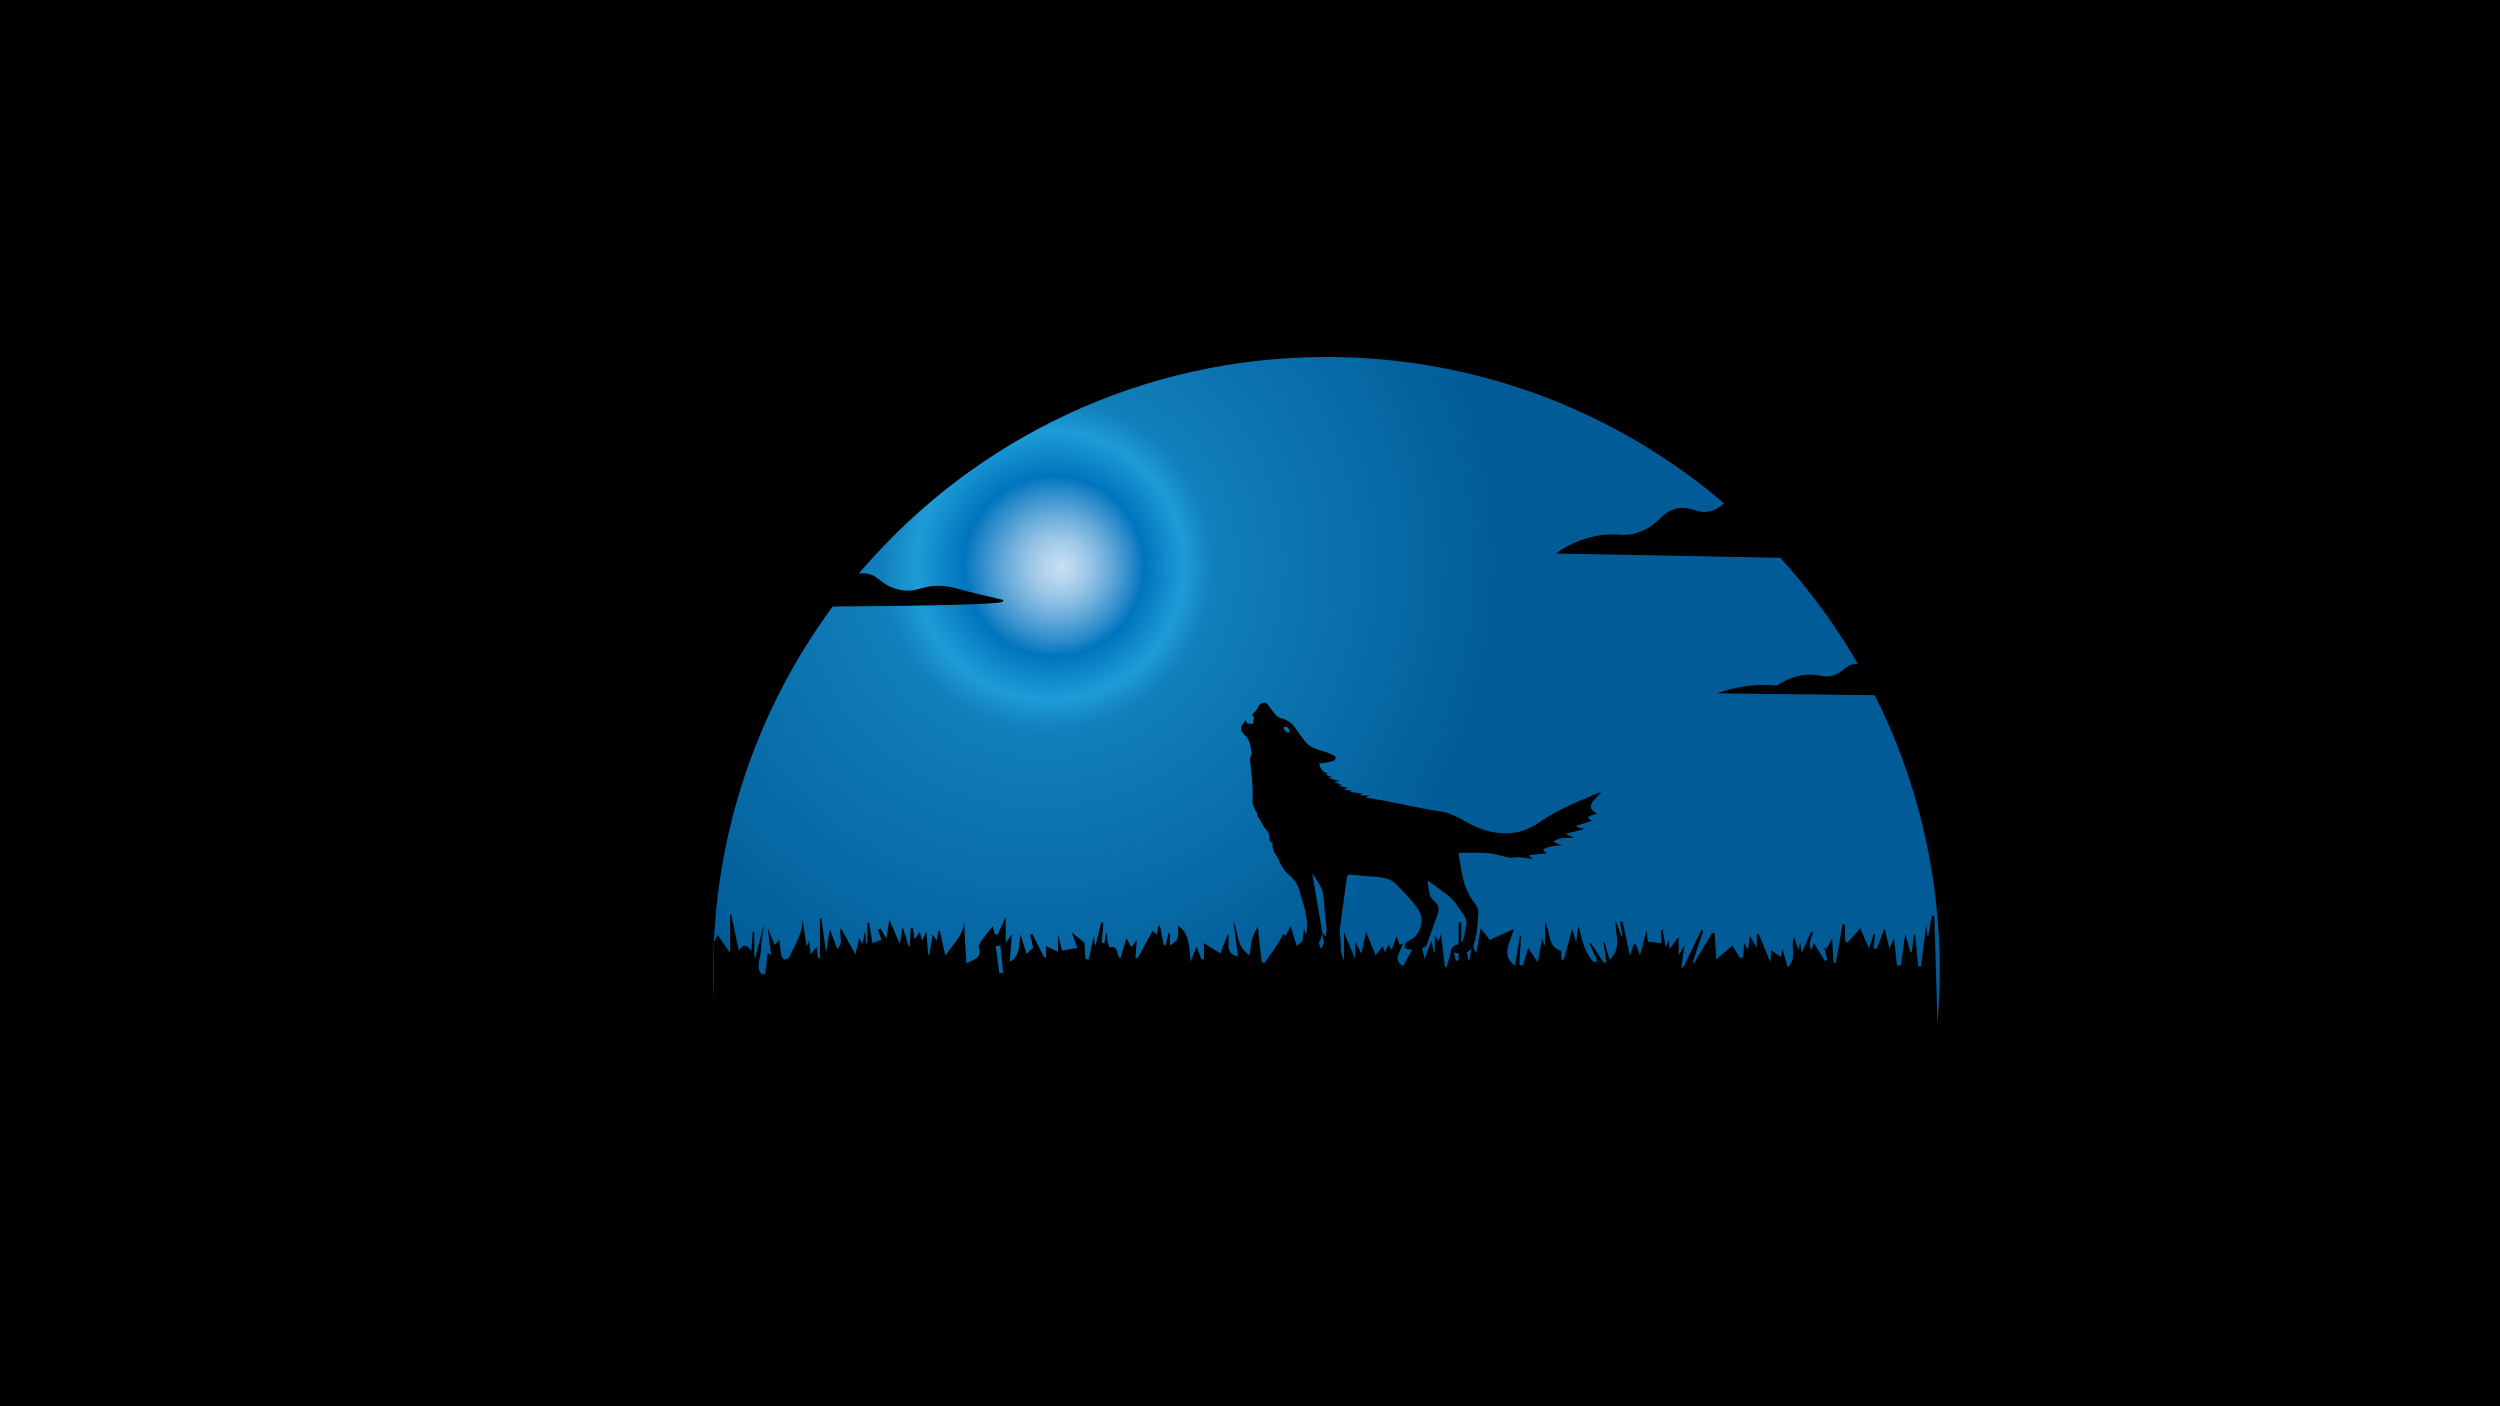 <?xml version="1.0" encoding="utf-8"?>
<!-- Generator: Adobe Illustrator 23.0.3, SVG Export Plug-In . SVG Version: 6.00 Build 0)  -->
<svg version="1.1" xmlns="http://www.w3.org/2000/svg" xmlns:xlink="http://www.w3.org/1999/xlink" x="0px" y="0px"
	 viewBox="0 0 1920 1080" style="enable-background:new 0 0 1920 1080;" xml:space="preserve">
<style type="text/css">
	.st0{stroke:#000000;stroke-miterlimit:10;}
	.st1{fill:#C7B299;stroke:#000000;stroke-miterlimit:10;}
	.st2{fill:url(#SVGID_1_);stroke:#000000;stroke-miterlimit:10;}
	.st3{stroke:#000000;stroke-linecap:round;stroke-linejoin:round;stroke-miterlimit:10;}
</style>
<g id="bg">
	<rect x="-0.5" y="-0.5" class="st0" width="1920" height="1080"/>
</g>
<g id="Layer_1">
	<path class="st1" d="M1074.5,236.5"/>
	<g>
		
			<radialGradient id="SVGID_1_" cx="781.682" cy="430.356" r="382.153" fx="815.72" fy="435.685" gradientUnits="userSpaceOnUse">
			<stop  offset="0" style="stop-color:#CCE0F4"/>
			<stop  offset="9.844310e-03" style="stop-color:#C3DBF2"/>
			<stop  offset="0.013" style="stop-color:#BFD9F1"/>
			<stop  offset="0.031" style="stop-color:#B5D4EE"/>
			<stop  offset="0.062" style="stop-color:#99C5E7"/>
			<stop  offset="0.102" style="stop-color:#6BADDB"/>
			<stop  offset="0.15" style="stop-color:#2D8CCA"/>
			<stop  offset="0.181" style="stop-color:#0075BE"/>
			<stop  offset="0.27" style="stop-color:#1E9CD7"/>
			<stop  offset="0.333" style="stop-color:#117FBB"/>
			<stop  offset="0.994" style="stop-color:#005B97"/>
		</radialGradient>
		<path class="st2" d="M1490.23,745.13c0,15.04-0.7,29.92-2.1,44.59c-0.37,4.11-0.8,8.21-1.3,12.28H550.67
			c-1.03-8.42-1.82-16.9-2.37-25.46c-0.68-10.38-1.03-20.84-1.03-31.4c0-104.67,34.13-201.39,91.84-279.63
			c0.02-0.04,0.04-0.06,0.08-0.1c0.02-0.04,0.06-0.08,0.1-0.12c4.35-5.92,8.87-11.74,13.54-17.46c1.8-2.23,3.61-4.44,5.47-6.62
			c1.59-1.88,3.18-3.76,4.81-5.61c86.43-99.23,213.7-161.93,355.64-161.93c116.85,0,223.77,42.51,306.16,112.91
			c9.08,7.76,17.87,15.87,26.35,24.29c5.57,5.55,11,11.22,16.28,17.04c8.52,9.37,16.65,19.04,24.41,29.07
			c13.06,16.9,25.01,34.71,35.7,53.32c4.37,7.57,8.54,15.29,12.48,23.13C1472.18,597.07,1490.23,669,1490.23,745.13z"/>
		<path d="M1488.13,789.72c-0.89-29.3-1.75-57.88-2.6-86.43c-0.62-0.02-1.24-0.04-1.86-0.06c-0.89,5.12-1.77,10.21-2.66,15.33
			c-0.25,0-0.5-0.02-0.74-0.02c-0.29-2.68-0.58-5.36-0.85-8.03c-1.4,10.67-2.79,21.23-4.17,31.8c-0.7-0.1-1.38-0.21-2.06-0.29
			c-0.78-8.01-1.59-15.99-2.37-23.98h-0.93c-0.6,4.46-1.2,8.91-1.77,13.37c-0.35,0-0.7,0-1.05,0.02c-1.16-4.42-2.31-8.81-3.78-14.4
			c-1.3,9.12-2.41,16.88-3.51,24.66c-0.97-0.08-1.94-0.14-2.91-0.21c-0.74-6.81-1.49-13.64-2.29-21.09
			c-1.07,2.5-1.96,4.52-3.45,8.01c-1.71-6.91-3.01-12.15-3.84-15.52c-1.69,4.44-3.9,10.28-6.11,16.11
			c-0.74-0.27-1.51-0.56-2.27-0.83c0.41-3.51,0.8-7.04,1.22-10.54c-0.41-0.06-0.8-0.12-1.22-0.17c-1.13,3.63-2.29,7.28-3.49,11.1
			c-2.48-5.74-4.66-10.75-6.79-15.68c-3.4,3.86-6.56,7.43-9.7,11.02c-0.64-0.33-1.3-0.66-1.94-0.97v-12.79
			c-0.62-0.1-1.24-0.23-1.88-0.35c-1.71,9.9-3.45,19.83-5.18,29.73c-0.56,0.02-1.13,0.06-1.71,0.08
			c-0.41-6.69-0.85-13.39-1.18-18.82c-1.07,1.98-2.64,4.93-4.23,7.86c-0.62-0.35-1.26-0.72-1.88-1.09c0.83,3.24,1.65,6.48,2.48,9.7
			c-0.64,0.27-1.28,0.52-1.9,0.76c-2.85-4.64-5.69-9.26-8.46-13.72c-0.56,1.61-1.22,3.55-1.88,5.47c-1.53-2.6-1.4-4.91-0.89-7.12
			c0.5-2.17,1.4-4.23,2.15-6.36c-0.52-0.16-1.05-0.33-1.57-0.52c-2.19,4.87-4.39,9.72-7.2,15.97c-0.45-3.24-0.68-4.95-1.09-8.03
			c-0.6,2.62-0.87,3.69-1.42,6.15c-1.4-4.4-2.33-7.32-3.2-10.05c-3.4,7.1,2.83,16.11-5.03,23.05c-1.32-4.62-2.41-8.42-4-13.95
			c-0.64,3.18-0.95,4.62-1.22,6c-2.62-1.82-4.83-3.34-7.35-5.08c-0.23,2.91-0.41,5.14-0.74,9.2c-3.4-8.34-6.15-15.04-8.87-21.73
			c-0.5,0.17-1.01,0.35-1.51,0.52v10.11c-2.1-3.61-3.49-5.96-5.22-8.91c-0.52,3.57-0.91,6.15-1.53,10.32
			c-1.47-2.31-2.08-3.28-3.01-4.79c-0.27,4.09-0.5,7.26-0.7,10.44c-0.8,0.35-1.61,0.68-2.39,1.03c-2.19-3.65-4.35-7.28-5.86-9.8
			c-3.28,2.81-7.2,6.17-12.44,10.65c-0.5-8.4-0.87-14.26-1.22-20.1c-0.66-0.1-1.32-0.21-1.98-0.31c-4.58,7.7-9.16,15.41-13.74,23.11
			c-0.41-0.1-0.85-0.19-1.28-0.27c2.77-8.19,5.51-16.36,8.27-24.55c-0.5-0.14-0.99-0.29-1.49-0.43
			c-4.68,9.66-9.39,19.33-14.07,28.99c-0.45-0.17-0.91-0.35-1.36-0.52c0.85-5.47,1.69-10.96,2.62-16.98
			c-1.47,2.46-2.68,4.5-4.64,7.78v-14.01c-2.89,3.88-4.75,6.33-6.97,9.29c-0.25-2.43-0.43-4.31-0.7-6.97
			c-0.83,2.15-1.34,3.47-2.27,5.86c-0.95-5.51-1.67-9.7-2.41-13.87c-0.31,0.02-0.62,0.04-0.95,0.08v10.46
			c-3.84-0.45-7.14-0.85-10.4-1.24c-0.33-3.53-0.64-6.75-0.85-8.87c-1.36,5.24-2.95,11.29-5.08,19.4c-1.59-4.29-2.37-6.42-3.16-8.52
			c-0.56-0.02-1.13-0.02-1.69-0.02c-0.85,2.68-1.71,5.36-2.87,8.93c-2.06-9.55-3.9-17.99-5.74-26.43c-0.64,0.12-1.28,0.25-1.9,0.37
			c0.62,3.61,1.24,7.22,1.86,10.81c-0.31,0.06-0.62,0.12-0.91,0.19c-1.28-3.51-2.54-7.02-4.56-12.61
			c0.06,11.78,5.06,22.26-4.4,30.66c-1.34-4.56-2.64-8.91-3.92-13.27c-0.31,0.06-0.62,0.1-0.91,0.14c0.78,4.95,1.57,9.88,2.35,14.84
			c-0.66,0.25-1.3,0.47-1.94,0.7c-3.43-5.2-6.85-10.4-10.28-15.6c-0.27,0.19-0.54,0.35-0.83,0.54c2.02,4.5,4.04,9,6.07,13.52
			c-0.78,0.37-1.57,0.76-2.35,1.13c-7.78-7.04-9.16-17.41-12.11-27.98c-0.54,3.94-0.99,7.12-1.73,12.48
			c-1.49-4.75-2.27-7.24-3.1-9.86c-2.25,8.09-4.42,15.83-6.58,23.54c-0.58-0.14-1.18-0.29-1.75-0.41v-6.33
			c-11.31-3.92-8.03-14.34-12.46-22.37v17.44c-0.25,0-0.47,0-0.72-0.02c-0.39-1.36-0.8-2.72-1.53-5.24
			c-1.11,6.29-1.98,11.22-3.32,18.82c-2.99-4.52-4.79-7.22-7.43-11.18c-1.53,5.16-2.79,9.41-4.04,13.66
			c-0.93-0.25-1.84-0.5-2.76-0.74c0.41-7.39,0.85-14.77,1.26-22.16c-0.27-0.02-0.54-0.02-0.83-0.04
			c-1.26,7.82-2.52,15.62-3.71,23.09c-11.62-8.73-3.2-18.55-0.91-28.37c-6.66,3.07-12.55,5.76-18.47,8.5c-1.9-2.41-4.06-5.16-7-8.91
			c-1.28,7.18-2.23,12.52-3.18,17.87c-0.41,0.02-0.8,0.04-1.22,0.06c-0.64-2.15-1.3-4.29-2.13-7.02c-0.7,4.83-1.32,9.06-1.96,13.29
			c-0.29-0.02-0.6-0.06-0.91-0.1c-0.97-4.04-1.94-8.11-3.05-12.75c-0.7,1.49-1.05,2.25-1.42,3.03c-0.37-0.04-0.72-0.06-1.09-0.1
			v-18.96c-0.64,0.02-1.3,0.02-1.94,0.04v29.2c-0.74,0.08-1.49,0.19-2.23,0.27c-0.83-3.49-1.63-6.97-2.52-10.75
			c-1.59,5.45-3.07,10.5-4.54,15.56c-0.45-0.1-0.91-0.19-1.36-0.29c-0.93-7.8-1.84-15.6-2.95-24.95c-0.95,2.87-1.36,4.11-1.88,5.61
			c-0.85-1.44-1.44-2.5-2.85-4.95v13.14c-0.23,0-0.45,0.02-0.68,0.02c-0.68-2.81-1.34-5.61-2.06-8.6
			c-1.63,4.48-2.97,8.21-5.06,13.97c-1.61-6.79-2.62-11.08-4.11-17.46c-4.79,8.79-8.58,15.76-12.44,22.88
			c-9.02-5.32-1.11-11.55-0.33-17.39c-0.76,0.29-1.55,0.58-2.31,0.87c-0.85-2.04-1.69-4.11-2.6-6.31
			c-1.09,3.26-2.17,6.48-3.49,10.48c-1.3-2.06-2.02-3.18-2.68-4.23c-0.72,1.84-1.4,3.53-2.46,6.15c-0.93-2.39-1.42-3.65-1.88-4.83
			c-1.3,1.67-2.5,3.18-5.41,6.89c-3.07-7.45-5.45-13.21-7.41-17.97c-0.87,4.31-1.96,9.78-3.38,16.9c-1.94-3.71-3.1-5.94-4.87-9.37
			v13.54c-3.14-7.57-5.47-13.21-8.58-20.74v20.98c-0.23-0.06-0.45-0.1-0.68-0.17c-2.04-7.86-4.06-15.74-6.11-23.6
			c-0.37,0.06-0.76,0.1-1.13,0.17c-0.23,2.23-0.43,4.44-0.64,6.66c-0.45-0.54-0.91-1.07-1.36-1.61c-0.62,1.32-1.26,2.64-1.96,4.17
			c-1.67-2.31-3.07-4.27-5.26-7.3c1.44,7.06,2.62,12.73,3.8,18.41c-0.72,0.12-1.44,0.27-2.17,0.39
			c-3.53-8.79-7.08-17.58-11.22-27.92c0.64,7.04,1.13,12.48,1.65,17.93c-0.74,0.19-1.49,0.35-2.21,0.54
			c-1.16-3.82-2.31-7.63-3.43-11.29c-0.76,6-1.53,11.95-2.29,17.91c-0.62-0.02-1.24-0.04-1.86-0.06
			c-2.04-6.71-4.11-13.39-6.15-19.99c-1.32,2.64-2.52,5.03-3.71,7.45c-3.03-2.33-2.48-0.14-3.67,2.02
			c-3.67,6.58-8.36,12.63-12.65,18.88c-0.72-0.21-1.44-0.39-2.17-0.6c-1.01-9.2-2.02-18.41-2.99-27.4
			c-1.34,2.77-3.38,5.98-4.37,9.47c-1.07,3.76-1.13,7.78-1.8,12.79c-10.54-6.77-8.42-16.9-12.46-26.06
			c1.24,9.78,2.27,18.05,3.36,26.78c-10.71-2.31-5.84-10.73-7.55-17.56c-2.33,5.94-4.23,10.73-6,15.27
			c-4.15-2.62-7.7-4.85-12.57-7.92v12.28c-0.64,0.08-1.26,0.17-1.9,0.25c-1.22-3.22-2.43-6.44-3.73-9.84
			c-1.36,3.45-2.66,6.77-4.54,11.53c-1.34-10.98-0.27-21.01-9.76-27.71c0.47,10.83,0.47,10.83-6.17,15.27v-9.37
			c-0.35,0.02-0.68,0.04-1.01,0.06c-0.76,3.03-1.53,6.09-2.27,9.14c-0.52-0.1-1.01-0.23-1.51-0.33c-0.95-4.91-1.9-9.84-2.87-14.75
			c-0.43,0.04-0.89,0.08-1.34,0.12c-0.33,2.25-0.68,4.52-1.01,6.79c-1.63-1.4-2.85-2.46-3.36-2.89c-3.92,7.18-7.7,14.09-11.47,21.01
			c-0.56-0.19-1.09-0.39-1.63-0.6c0.27-3.69,0.56-7.39,1.03-13.31c-2.35,2.95-3.16,3.96-4.29,5.41c-1.3-2.43-2.35-4.44-3.63-6.81
			c-1.73,5.69-3.24,10.63-4.79,15.68c-3.34-2.17-0.54-10.44-8.19-8.73c-0.23,0-1.2-2.6-1.47-4.02c-0.39-2.17-0.45-4.39-0.66-6.6
			c-0.23,0.02-0.45,0.04-0.68,0.06c-0.37,2.43-0.74,4.87-1.11,7.3c-0.72-0.1-1.44-0.19-2.15-0.27c0.41-5.1,0.83-10.21,1.24-15.33
			c-0.52-0.14-1.03-0.29-1.53-0.43c-1.42,5.76-2.83,11.49-4.25,17.23c-0.27-0.06-0.56-0.1-0.85-0.16c-0.1-1.75-0.23-3.51-0.45-7.26
			c-1.69,7.68-2.93,13.27-4.17,18.84c-0.83-0.1-1.67-0.23-2.5-0.33c-0.27-4.6-0.54-9.18-0.74-12.5c-3.49-2.85-6.48-5.3-9.76-7.99
			c1.51,4.15,2.87,7.9,4.35,11.97c-4.06,0.7-7.72,1.32-11.8,2.02c-1.01-4.02-1.88-7.43-3.1-12.28v13.18
			c-3.12-1.49-5.76-2.72-9.16-4.33v8.29c-0.47,0.19-0.97,0.37-1.44,0.54c-3.05-6.09-6.11-12.19-9.14-18.28
			c-0.58,0.27-1.13,0.56-1.71,0.83c0.93,3.9,1.86,7.8,2.35,9.82c-2.48,2.35-3.8,3.61-5.14,4.89c-1.36-4.56-2.72-9.14-4.48-15
			c-1.9,7.86,0.6,15.85-8.32,20.98c0.58-7.57,1.05-13.68,1.63-21.17c-1.75,2.41-2.54,3.49-4.75,6.52v-19.99
			c-2.08,4.66-4.15,9.31-6.21,13.95c-0.78-0.29-1.57-0.6-2.37-0.89c-0.47-1.96-0.95-3.92-1.4-5.8c-2.95,3.82-5.8,7.22-8.36,10.87
			c-1.13,1.63-2.81,4.06-2.33,5.49c2.62,7.72-2.83,9.02-9.62,12.15c-0.62-11.47-1.16-21.93-1.69-32.31
			c-0.08,10.52-8.44,17.27-14.38,26.49c-1.53-6.99-2.85-13.06-4.17-19.11c-0.35,0.04-0.72,0.06-1.09,0.1
			c-0.43,2.25-0.87,4.5-1.44,7.45c-1.3-2.06-2.04-3.24-2.99-4.77c-0.93,5.51-1.75,10.42-2.58,15.33c-0.31-0.02-0.64-0.04-0.97-0.04
			c-0.43-5.74-0.87-11.47-1.34-17.48c-1.07,2.31-2.06,4.39-3.3,6.99c-0.78-2.89-1.34-4.95-1.86-6.77c-1.2,1.84-2.13,3.28-3.82,5.9
			c-0.66-4.06-1.07-6.6-1.49-9.12c-0.52,0.02-1.03,0.04-1.53,0.06c-0.23,4.73-0.47,9.45-0.7,14.18c-0.29-0.04-0.58-0.06-0.89-0.08
			c-1.44-4.66-2.91-9.33-4.64-14.92c-0.74,4.44-1.28,7.76-2.19,13.25c-3.07-7.16-5.16-11.99-8.01-18.61
			c-0.97,6.27-1.53,9.8-2.21,14.26c-2.06-3.36-3.34-5.45-4.62-7.51c-0.62,0.39-1.26,0.78-1.88,1.2c0.85,2.33,1.67,4.66,2.64,7.37
			c-2.48,0.93-4.64,1.75-6.93,2.62c-0.89-5.69-1.67-10.71-2.46-15.72c-0.47,0.04-0.97,0.06-1.44,0.1v15.81
			c-0.33-0.02-0.66-0.04-0.99-0.06c-0.23-2.56-0.43-5.12-0.83-9.59c-0.78,4.27-1.22,6.6-1.86,10.15c-1.4-2.37-2.08-3.55-2.62-4.48
			c-0.97,4.17-1.96,8.46-2.89,12.46c-3.96-7.2-7.55-13.7-11.12-20.2c-2.06,5.59,2.89,10.52-2.83,15.99
			c-2.04-5.55-3.69-9.97-5.63-15.27c-0.93,5.74-1.75,10.92-2.91,18.01c-1.36-9.97-2.48-18.05-3.61-26.14
			c-0.37,0.04-0.74,0.08-1.11,0.1v30.33h-1.55c-0.25-2.64-0.5-5.3-0.83-8.83c-1.86,2.35-3.1,3.9-4.75,5.96
			c-0.45-3.69-0.8-6.58-1.26-10.38c-0.78,2-1.13,2.89-1.75,4.46c-1.26-8.09-2.41-15.31-3.53-22.47c1.34,11.39-5.41,20.39-9.55,30.02
			c-0.54,1.24-2.66,2.58-3.9,2.46c-1.01-0.1-2.35-2.23-2.6-3.63c-0.72-4-0.97-8.09-1.34-11.55c-0.29,0.31-1.65,1.73-3.76,3.94
			c-2.02-5.01-3.65-9.08-5.3-13.14c0.89,6.77,1.75,13.56,2.74,21.05c-1.49-1.07-2.6-1.86-2.7-1.94c-0.64,5.26-1.32,10.87-1.98,16.49
			c-0.97-0.06-1.94-0.1-2.91-0.17c-4.52-5.65-0.54-12.11-0.39-18.1c0.17-6.79,1.55-13.54,2.41-20.3c-2.19,8.46-4.4,16.92-6.58,25.38
			c-0.29-0.04-0.58-0.08-0.87-0.14v-19.44c-0.41,0.02-0.83,0.06-1.22,0.08c-0.31,4.46-0.62,8.91-1.01,14.77
			c-4.33-5.84-7.37-4.39-9.59,0.08c-2.06-9.72-3.98-18.8-5.9-27.9c-0.27,0.02-0.54,0.02-0.83,0.02v29.49
			c-3.45-5.08-6.42-9.45-9.53-14.01c-1.22,2.33-2.1,4.02-2.99,5.72V802h940.2C1488.37,797.89,1488.25,793.81,1488.13,789.72z
			 M767.49,747.42c-0.91-6.95-1.84-13.89-2.74-20.82c1.18-0.12,2.35-0.25,3.53-0.37c0.7,7.02,1.4,14.03,2.1,21.03
			C769.43,747.32,768.46,747.36,767.49,747.42z"/>
		<path d="M1226.66,611.92c0.95-1.01,1.88-2.04,2.99-3.26c-0.66-0.1-0.83-0.19-0.95-0.14c-1.22,0.5-2.43,0.99-3.65,1.51
			c-14.86,6.33-29.82,12.28-43.19,21.73c-8.03,5.67-17.37,8.65-27.53,8.19c-10.67-0.45-20.28-3.98-29.38-9.33
			c-5.78-3.38-11.76-6.36-18.49-7.43c-3.1-0.47-6.21-0.85-9.29-1.46c-11.47-2.25-22.92-4.62-34.42-6.83
			c-4.46-0.87-8.98-1.47-13.47-2.19c0-0.17,0-0.35,0.02-0.52c0.8-0.37,1.63-0.72,2.46-1.07c-2.33-0.1-4.58-0.21-6.83-0.31
			c-0.02-0.16-0.04-0.33-0.08-0.52c0.52-0.27,1.01-0.56,1.69-0.95c-3.3-0.33-6.38-0.66-9.45-0.97c0.02-0.16,0.06-0.35,0.08-0.52
			c0.33-0.12,0.68-0.23,1.3-0.43c-2.19-0.35-4.04-0.64-5.9-0.95c0.04-0.14,0.06-0.29,0.08-0.43c0.76-0.25,1.53-0.5,2.62-0.85
			c-2.48-0.64-4.5-1.18-6.54-1.69c0.02-0.12,0.04-0.27,0.06-0.39c0.58-0.14,1.16-0.27,1.88-0.45c-2.02-0.62-3.78-1.16-5.51-1.69
			c0.02-0.19,0.04-0.35,0.08-0.52c1.11-0.1,2.25-0.23,3.76-0.37c-3.1-0.93-5.78-1.75-8.46-2.58c0.06-0.19,0.12-0.35,0.19-0.54
			c0.76-0.1,1.55-0.19,2.25-0.29c-1.51-0.54-3.03-1.09-5.08-1.84c1.07-0.39,1.42-0.52,2.13-0.78c-4.27-0.93-6.11-3.67-6.85-7.76
			c1.42-0.1,2.72-0.08,3.98-0.33c2.39-0.45,4.81-0.93,7.12-1.69c0.7-0.23,1.47-1.4,1.53-2.21c0.04-0.64-0.76-1.71-1.44-2
			c-3.1-1.3-6.21-2.68-9.45-3.51c-4.95-1.24-9.41-3.2-12.65-7.22c-2.68-3.32-5.16-6.83-7.59-10.36c-2.39-3.47-5.45-5.84-9.57-6.93
			c-1.63-0.45-3.47-1.09-4.56-2.27c-2.43-2.54-4.62-5.36-6.58-8.29c-1.2-1.8-2.41-2.27-4.31-1.59c-1.67,0.6-2.81,1.4-3.47,3.36
			c-0.58,1.73-2.39,3.03-3.63,4.56c-0.5,0.62-0.89,1.34-1.61,2.41c1.03-0.33,1.49-0.47,2.13-0.7c-0.23,1.94-0.39,3.73-0.7,5.51
			c-0.08,0.39-0.78,1.05-1.05,0.99c-1.71-0.43-4.25,0.47-4.46-3.12c-1.11,1.44-2.06,2.39-2.68,3.51c-1.73,3.18-1.2,5.36,1.42,7.76
			c3.07,2.79,4.58,6.36,4.95,10.46c0.12,1.46,0.58,2.89,0.76,3.76c-0.54,2.25-1.51,4.15-1.32,5.92c1.2,10.32,2.56,20.61,1.94,31.05
			c-0.04,0.58-0.04,1.18,0.14,1.71c0.58,1.75,1.22,3.49,1.92,5.2c0.33,0.76,0.91,1.4,1.36,2.08c0.47,0.87,0.02,2.39,0.56,2.91
			c2.64,2.5,3.18,6.23,5.72,8.91c1.88,2,3.71,4.85,3.34,8.23c-0.08,0.87,0.54,1.82,0.85,2.79c0.54-0.33,0.91-0.56,1.59-0.97
			c-0.85,4.64,0.89,8.23,3.28,11.62c0.47,0.66,0.85,1.42,1.16,2.19c2.04,5.16,5.18,9.53,9.41,13.12c0.87,0.74,1.53,1.73,2.33,2.58
			c3.88,4,4.56,9.35,6.11,14.36c2.5,7.99,4.73,15.97,3.92,24.47c-0.35,3.63-1.16,6.91-4.35,9.26c-2.15,1.59-4.17,3.38-6,5.3
			c-1.94,2.04-1.51,3.59,1.24,3.73c3.84,0.19,7.72-0.27,11.55-0.66c0.83-0.08,1.82-0.91,2.35-1.65c1.96-2.74,4.13-5.45,5.49-8.5
			c1.03-2.27,1.57-5.14,1.24-7.61c-1.05-7.92-2.62-15.76-3.98-23.65c-1.09-6.4-2.19-12.81-3.26-19.21c0.14-0.06,0.31-0.14,0.45-0.21
			c1.46,2.35,2.87,4.73,4.39,7.02c2.27,3.47,3.57,7.16,3.84,11.33c0.41,6.25,0.85,12.55,1.75,18.74c1.07,7.24,0.1,13.93-3.76,20.18
			c-0.66,1.05-1.03,2.27-1.65,3.32c-0.89,1.51-0.68,2.54,0.89,3.45c3.47,2.02,7.24,2.27,10.96,1.4c1.55-0.35,3.71-1.8,4-3.12
			c0.78-3.47,1.28-7.22,0.8-10.71c-0.58-4.23-0.87-8.34-0.19-12.52c0.52-3.26,0.91-6.54,1.36-9.8c1.2-8.75,2.39-17.48,3.57-26.23
			c0.23-1.57,0.5-2.85,2.68-2.64c7.39,0.7,14.79,1.2,22.18,1.9c4.87,0.45,9.59,1.84,13.04,5.34c5.57,5.72,11.18,11.47,15.97,17.83
			c6.83,9.06,3.49,21.05-6.58,26c-0.52,0.25-1.09,0.45-1.53,0.8c-1.28,1.01-1.77,3.88-0.8,4.56c3.03,2.17,13.7,0.87,16.03-1.98
			c0.35-0.43,0.6-0.99,0.78-1.53c2.7-7.61,5.41-15.23,8.09-22.84c1.13-3.18,1.05-6.09-1.53-8.67c-1.59-1.63-3.73-3.22-4.33-5.22
			c-1.18-3.73-1.4-7.76-2-11.66c5.14,3.24,9.57,6.77,14.13,10.13c3.69,2.74,6.85,5.9,9.26,9.82c1.32,2.1,2.83,4.09,4.27,6.07
			c1.8,2.46,2.66,5.16,2.15,8.15c-0.56,3.24-1.34,6.44-1.96,9.68c-0.54,2.93-2.29,4.66-5.14,5.32c-2.79,0.66-4.09,2.74-5.28,5.36
			c2.1,0.5,4,0.95,5.9,1.38c5.34,1.22,10.46-1.98,12.26-7.18c2.58-7.45,2.85-15.17,3.45-22.88c0.25-3.03-0.47-5.39-2.29-7.76
			c-4.62-5.92-7.92-12.61-9.55-19.93c-1.4-6.21-2.25-12.57-3.45-19.44c7.94,0,15.29-0.45,22.55,0.17
			c5.61,0.47,11.12,2.31,16.67,3.49c0.85,0.19,1.75,0.12,2.62,0.02c1.26-0.1,2.52-0.62,3.73-0.5c3.69,0.37,7.35,0.95,11.72,1.55
			c-1.38-1.09-2.17-1.71-2.95-2.33c0.04-0.27,0.06-0.54,0.1-0.8c4.33-0.43,8.67-0.85,13.12-1.3c-0.91-0.99-1.73-1.9-2.68-2.95
			c4.79-2.56,9.64-2.89,14.63-3.12c-2.04-0.87-4.09-1.71-6.48-2.7c4.93-4.33,10.54-2.52,15.74-3.38c-1.86-0.76-3.71-1.51-5.59-2.27
			c0-0.29-0.02-0.56-0.04-0.85c4.48-1.09,8.93-2.19,13.93-3.4c-2.35-0.58-4.31-1.07-6.27-1.55c-0.04-0.29-0.06-0.6-0.1-0.89
			c3.86-1.28,7.72-2.56,11.74-3.9c-0.58-0.33-1.11-0.56-1.53-0.93c-0.6-0.5-1.09-1.09-1.65-1.63c0.72-0.45,1.36-1.05,2.15-1.34
			c1.55-0.54,3.14-0.91,5.1-1.47c-0.72-0.47-0.97-0.68-1.26-0.85c-4.21-2.35-4.75-5.78-1.44-9.39
			C1224.76,613.78,1225.75,612.87,1226.66,611.92z M985.94,558.19c3.49,0.23,3.65,0.39,4.48,4.31
			C987.86,562.69,985.59,560.61,985.94,558.19z"/>
		<path class="st3" d="M770.11,461.42c-0.02,1.53-24.72,3.16-130.82,3.86c4.35-5.92,8.87-11.74,13.54-17.46
			c1.8-2.23,3.61-4.44,5.47-6.62c1.38-0.29,2.89-0.43,4.52-0.41c11.93,0.12,12.01,8.77,26.82,12.38c15.87,3.86,18.65-5.32,39.2-2.06
			c5.03,0.8,3.98,1.2,24.76,6.19C767.74,460.68,770.11,460.95,770.11,461.42z"/>
		<path class="st3" d="M1367.54,427.89c-57.11-1.09-114.23-2.17-171.34-3.26c6.4-4.29,16.67-10.05,30.25-12.61
			c15.7-2.95,19.29,1.51,31.51-2.52c17.7-5.84,18.26-17.87,32.77-18.9c10.01-0.72,12.5,4.81,22.68,2.52c6.15-1.38,7.86-4,11.51-6.56
			c9.08,7.76,17.87,15.87,26.35,24.29C1356.83,416.4,1362.26,422.07,1367.54,427.89z"/>
		<path class="st0" d="M1440.13,533.41c-39.49-0.47-78.97-0.97-118.48-1.42c6.05-2.04,13.91-4.09,23.21-4.97
			c7.63-0.74,14.36-0.54,19.91,0c9.62-6.38,17.62-8.01,23.21-8.29c9.99-0.54,13.78,3.12,21.54,0c6.89-2.76,7.78-7.2,14.92-8.29
			c1.24-0.19,2.29-0.23,3.2-0.14C1432.02,517.85,1436.19,525.57,1440.13,533.41z"/>
	</g>
</g>
</svg>
